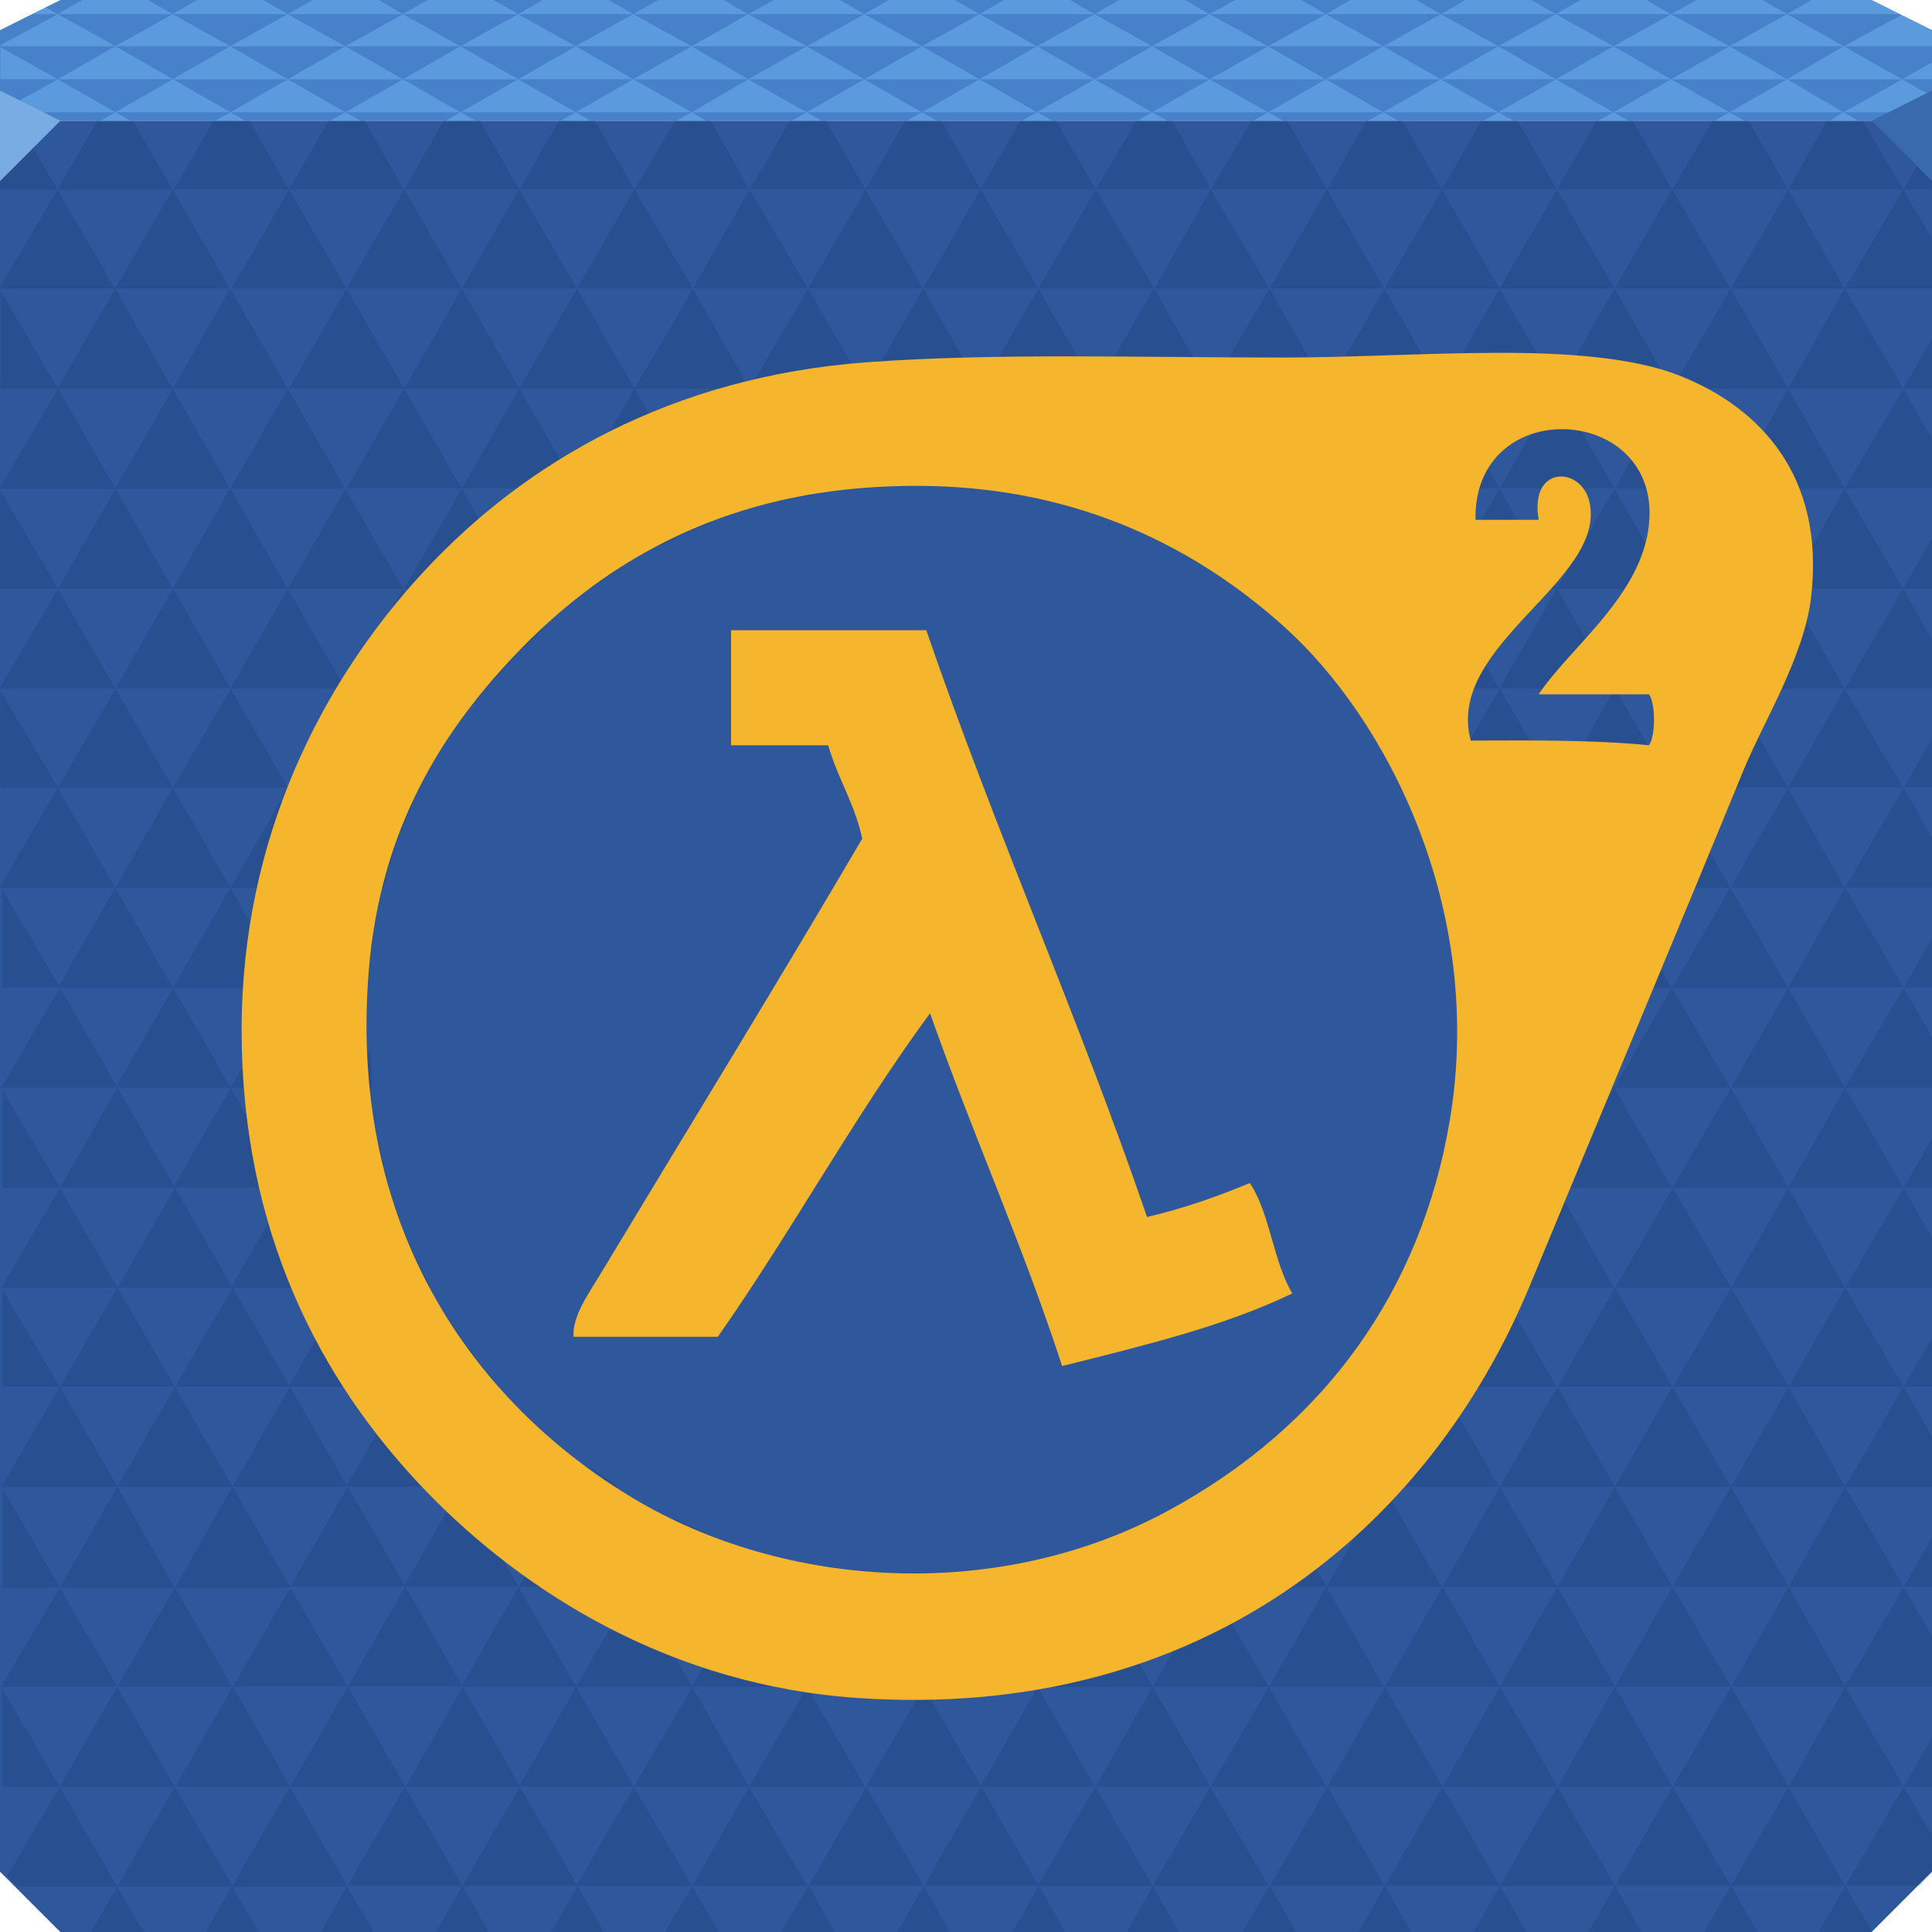 <svg xmlns="http://www.w3.org/2000/svg" viewBox="0 0 64 64"><g color="#000"><path d="m0 4v30 28l2 2h30 30l2-2v-28-30h-32-32" fill="#2e589b"/><path d="m2 0l-2 1v3h32 32v-3l-2-1h-30-30" fill="#4681ca"/></g><path d="m2.719 0l-.813.469h3.813l-.813-.469h-2.188m3 .469h3.813l-.813-.469h-2.188l-.813.469m0 0l-1.906 1.063h3.813l-1.906-1.063m1.906 1.063h3.813l-1.906-1.063-1.906 1.063m0 0l-1.906 1.094h3.813l-1.906-1.094m1.906 1.094h3.813l-1.906-1.094-1.906 1.094m0 0l-1.906 1.094h3.813l-1.906-1.094m1.906 1.094h3.813l-1.906-1.094-1.906 1.094m0 0l-.5.281h1l-.5-.281m1.906-1.094h3.813l-1.906-1.094-1.906 1.094m1.906-1.094l-1.906-1.063-1.906 1.063h3.813m0 0h3.813l-1.906-1.063-1.906 1.063m1.906-1.063l-.813-.469h-2.188l-.813.469h3.813m0 0h3.813l-.813-.469h-2.188l-.813.469m3.813 0h3.813l-.813-.469h-2.156l-.844.469m0 0l-1.906 1.063h3.844l-1.938-1.063m1.938 1.063h3.813l-1.938-1.063-1.875 1.063m0 0l-1.938 1.094h3.813l-1.875-1.094m1.875 1.094h3.844l-1.906-1.094-1.938 1.094m0 0l-1.875 1.094h3.813l-1.938-1.094m1.938 1.094h3.813l-1.906-1.094-1.906 1.094m0 0l-.5.281h1l-.5-.281m1.906-1.094h3.813l-1.906-1.094-1.906 1.094m1.906-1.094l-1.906-1.063-1.906 1.063h3.813m0 0h3.813l-1.906-1.063-1.906 1.063m1.906-1.063l-.813-.469h-2.188l-.813.469h3.813m0 0h3.813l-.813-.469h-2.188l-.813.469m3.813 0h3.813l-.813-.469h-2.188l-.813.469m0 0l-1.906 1.063h3.813l-1.906-1.063m1.906 1.063h3.844l-1.938-1.063-1.906 1.063m0 0l-1.906 1.094h3.813l-1.906-1.094m1.906 1.094h3.844l-1.906-1.094-1.938 1.094m0 0l-1.906 1.094h3.844l-1.938-1.094m1.938 1.094h3.813l-1.906-1.094-1.906 1.094m0 0l-.5.281h1l-.5-.281m1.906-1.094h3.813l-1.906-1.094-1.906 1.094m1.906-1.094l-1.906-1.063-1.906 1.063h3.813m0 0h3.813l-1.906-1.063-1.906 1.063m1.906-1.063l-.813-.469h-2.188l-.813.469h3.813m0 0h3.813l-.813-.469h-2.188l-.813.469m3.813 0h3.813l-.813-.469h-2.188l-.813.469m0 0l-1.906 1.063h3.813l-1.906-1.063m1.906 1.063h3.844l-1.938-1.063-1.906 1.063m0 0l-1.906 1.094h3.813l-1.906-1.094m1.906 1.094h3.844l-1.906-1.094-1.938 1.094m0 0l-1.906 1.094h3.844l-1.938-1.094m1.938 1.094h3.781l-1.875-1.094-1.906 1.094m0 0l-.5.281h1l-.5-.281m1.906-1.094h3.813l-1.938-1.094-1.875 1.094m1.875-1.094l-1.875-1.063-1.906 1.063h3.781m0 0h2.938v-.5l-.469-.25-.563-.281-1.906 1.031m-1.875-1.063l-.813-.469h-2.188l-.844.469h3.844m0 0h3.75l-.938-.469h-2l-.813.469m3.813 2.156h1v-.563l-1 .563m0 0l-1.938 1.094h2.938v-.531l-1-.563m-1.938 1.094l-.469.281h.969l-.5-.281m-7.625 0l-.5.281h1l-.5-.281m0 0l-1.906-1.094-1.906 1.094h3.813m-3.813 0l-.5.281h1l-.5-.281m0 0l-1.906-1.094-1.906 1.094h3.813m-3.813 0l-.5.281h1l-.5-.281m1.906-1.094h3.813l-1.906-1.094-1.906 1.094m-3.813-2.156l-.813-.469h-2.188l-.844.469h3.844m-5.75 3.25l-.5.281h1l-.5-.281m0 0l-1.906-1.094-1.906 1.094h3.813m-3.813 0l-.5.281h1l-.5-.281m0 0l-1.906-1.094-1.906 1.094h3.813m-3.813 0l-.5.281h1l-.5-.281m1.906-1.094h3.813l-1.906-1.094-1.906 1.094m-3.813-2.156l-.813-.469h-2.188l-.844.469h3.844m-5.719 3.25l-.5.281h.969l-.469-.281m0 0l-1.938-1.094-1.906 1.094h3.844m-3.844 0l-.5.281h1l-.5-.281m0 0l-1.906-1.094-1.906 1.094h3.813m-3.813 0l-.5.281h1l-.5-.281m1.906-1.094h3.813l-1.906-1.094-1.906 1.094m-3.813-2.156l-.813-.469h-2.188l-.813.469h3.813m-5.719 3.25l-.5.281h1l-.5-.281m0 0l-1.906-1.094-1.906 1.094h3.813m-3.813 0l-.5.281h1l-.5-.281m0 0l-1.906-1.094-1.906 1.063v.031h3.813m-1.906-1.094l-1.906-1.063v1.063h1.906m0 0h3.813l-1.906-1.094-1.906 1.094m1.906-1.094l-1.906-1.063-1.906 1.031v.031h3.813m-1.906-1.063l-.406-.219-.438.219h.844m-1.906 3.281v.25h.469l-.469-.25" fill="#84caff" fill-opacity=".343"/><path d="m0 4v2.281h1.906l-1.344-2.281h-.563m1.906 2.281h3.813l-1.313-2.281h-1.188l-1.313 2.281m0 0l-1.906 3.219v.063h3.813l-1.906-3.281m1.906 3.281h3.813l-1.906-3.281-1.906 3.281m0 0l-1.906 3.313h3.813l-1.906-3.313m1.906 3.313h3.813l-1.906-3.313-1.906 3.313m0 0l-1.906 3.313h3.813l-1.906-3.313m1.906 3.313h3.813l-1.906-3.313-1.906 3.313m0 0l-1.906 3.313h3.813l-1.906-3.313m1.906 3.313h3.813l-1.906-3.313-1.906 3.313m0 0l-1.906 3.313h3.813l-1.906-3.313m1.906 3.313h3.813l-1.906-3.313-1.906 3.313m0 0l-1.906 3.281h3.813l-1.906-3.281m1.906 3.281h.531c.49-.969 1.08-1.857 1.719-2.688l-.344-.594-1.906 3.281m0 0l-1.906 3.313h1.25c.247-.996.571-1.918.969-2.781l-.313-.531m-1.906 3.313l-1.906 3.313h2.656c.011-.19.016-.37.031-.563.031-.388.103-.756.156-1.125l-.938-1.625m0 0l-1.906-3.313-1.906 3.313h3.813m-3.813 0l-1.906 3.313h3.813l-1.906-3.313m0 0l-1.906-3.313-1.906 3.313h3.813m-3.813 0l-1.906 3.313h3.813l-1.906-3.313m0 0l-1.906-3.313-1.906 3.25v.063h3.813m-1.906-3.313l-1.906-3.219v3.219h1.906m0 0h3.813l-1.906-3.281-1.906 3.281m1.906-3.281l-1.906-3.313-1.906 3.25v.063h3.813m0 0h3.813l-1.906-3.313-1.906 3.313m1.906-3.313l-1.906-3.313-1.906 3.313h3.813m-3.813 0l-1.906-3.25v3.25h1.906m1.906-3.313l-1.906-3.313-1.906 3.25v.063h3.813m-1.906-3.313l-1.906-3.25v3.25h1.906m5.719 9.938l-1.906 3.281h3.813l-1.906-3.281m-1.906 9.906l-1.906 3.313h3.813l-1.906-3.313m1.906 3.313h3.813l-1.906-3.313-1.906 3.313m0 0l-1.906 3.313h3.813l-1.906-3.313m1.906 3.313h3.344c-.126-.432-.218-.887-.313-1.344l-1.125-1.969-1.906 3.313m0 0l-1.906 3.313h3.813l-1.906-3.313m1.906 3.313h2.813c-.465-.867-.894-1.785-1.219-2.781l-1.594 2.781m0 0l-1.906 3.281h3.813l-1.906-3.281m1.906 3.281h3.188c-.649-.734-1.243-1.531-1.781-2.406l-1.406 2.406m0 0l-1.906 3.313h3.813l-1.906-3.313m1.906 3.313h3.813l-1.031-1.781c-.384-.344-.762-.709-1.125-1.094l-1.656 2.875m0 0l-1.906 3.313h3.813l-1.906-3.313m1.906 3.313h3.813l-1.906-3.313-1.906 3.313m0 0l-1.906 3.313h3.813l-1.906-3.313m1.906 3.313h3.844l-1.938-3.313-1.906 3.313m0 0l-1.906 3.313h3.813l-1.906-3.313m1.906 3.313h3.813l-1.875-3.313-1.938 3.313m0 0l-1.906 3.281h3.844l-1.938-3.281m1.938 3.281h3.813l-1.938-3.281-1.875 3.281m0 0l-.906 1.531h1.781l-.875-1.531m1.875-3.281h3.844l-1.906-3.313-1.938 3.313m1.938-3.313l-1.938-3.313-1.875 3.313h3.813m0 0h3.813l-1.906-3.313-1.906 3.313m1.906-3.313l-.313-.563c-.989-.103-1.959-.247-2.906-.5l-.625 1.063h3.844m0 0h3.813l-.313-.563c-1.073.106-2.154.14-3.219.063l-.281.5m3.813 0h3.813l-.719-1.219c-.898.271-1.796.467-2.719.594h-.031l-.344.625m0 0l-1.906 3.313h3.813l-1.906-3.313m1.906 3.313h3.813l-1.906-3.313-1.906 3.313m0 0l-1.906 3.313h3.813l-1.906-3.313m1.906 3.313h3.813l-1.906-3.313-1.906 3.313m0 0l-1.906 3.281h3.813l-1.906-3.281m1.906 3.281h3.844l-1.938-3.281-1.906 3.281m0 0l-.875 1.531h1.75l-.875-1.531m1.906-3.281h3.844l-1.906-3.313-1.938 3.313m1.938-3.313l-1.938-3.313-1.906 3.313h3.844m0 0h3.813l-1.906-3.313-1.906 3.313m1.906-3.313l-1.906-3.313-1.938 3.313h3.844m0 0h3.813l-1.906-3.313-1.906 3.313m1.906-3.313l-1.906-3.313-1.906 3.313h3.813m0 0h3.813l-1.906-3.313-1.906 3.313m1.906-3.313l-1.719-2.938c-.587 1.054-1.293 2.027-2.094 2.938h3.813m0 0h3.813l-1.906-3.281-1.906 3.281m1.906-3.281l-1.906-3.313-.469.813c-.298.872-.642 1.702-1.063 2.5h3.438m0 0h3.813l-1.906-3.313-1.906 3.313m1.906-3.313l-1.906-3.313-1.906 3.313h3.813m0 0h3.813l-1.906-3.313-1.906 3.313m1.906-3.313l-1.906-3.313-1.906 3.313h3.813m0 0h3.844l-1.938-3.313-1.906 3.313m1.906-3.313l-1.906-3.313-1.906 3.313h3.813m0 0h3.844l-1.906-3.313-1.938 3.313m1.938-3.313l-1.938-3.313-1.906 3.313h3.844m0 0h3.781l-1.875-3.313-1.906 3.313m1.906-3.313l-1.906-3.281-1.938 3.281h3.844m0 0h3.813l-1.938-3.281-1.875 3.281m1.875-3.281l-1.875-3.313-1.906 3.313h3.781m0 0h2.938v-1.563l-1-1.75-1.938 3.313m1.938-3.313l-1.938-3.313-1.875 3.313h3.813m0 0h1v-1.75l-1 1.75m-3.813 0l-1.906-3.313-1.938 3.313h3.844m-3.844 0l-1.906 3.313h3.844l-1.938-3.313m0 0l-1.906-3.313-1.906 3.313h3.813m-3.813 0l-1.906 3.313h3.813l-1.906-3.313m0 0l-1.906-3.313-1.906 3.313h3.813m-3.813 0l-1.906 3.313h3.813l-1.906-3.313m0 0l-1.906-3.313-1.906 3.313h3.813m-3.813 0l-.938 1.656c.502.492.967 1.04 1.438 1.656h1.406l-1.906-3.313m0 0l-1.906-3.313-1.656 2.844c.221.147.415.316.625.469h2.938m-1.906-3.313l-1.938-3.313-1.906 3.313h3.844m0 0h3.813l-1.906-3.313-1.906 3.313m1.906-3.313l-1.906-3.313-1.938 3.313h3.844m0 0h3.813l-1.906-3.313-1.906 3.313m1.906-3.313l-1.906-3.281-1.906 3.281h3.813m0 0h3.813l-1.906-3.281-1.906 3.281m1.906-3.281l-1.313-2.281h-1.188l-1.313 2.281h3.813m0 0h3.813l-1.313-2.281h-1.188l-1.313 2.281m3.813 0h3.813l-1.313-2.281h-1.188l-1.313 2.281m0 0l-1.906 3.281h3.813l-1.906-3.281m1.906 3.281h3.844l-1.938-3.281-1.906 3.281m0 0l-1.906 3.313h3.813l-1.906-3.313m1.906 3.313h3.844l-1.906-3.313-1.938 3.313m0 0l-1.906 3.313h3.844l-1.938-3.313m1.938 3.313h3.781l-1.875-3.313-1.906 3.313m1.906-3.313h3.813l-1.938-3.313-1.875 3.313m1.875-3.313l-1.875-3.281-1.906 3.281h3.781m0 0h2.938v-1.563l-1-1.719-1.938 3.281m1.938-3.281l-1.344-2.281h-1.188l-1.281 2.281h3.813m0 0h1v-1.75l-1 1.75m-3.813 0l-1.313-2.281h-1.188l-1.344 2.281h3.844m3.813 6.594h1v-1.75l-1 1.75m0 0l-1.938 3.313h2.938v-1.563l-1-1.75m-9.563 3.313l-1.906-3.313-1.906 3.313h3.813m-3.813 0l-1.906-3.313-1.906 3.313h3.813m-1.906-3.313h3.813l-1.906-3.313-1.906 3.313m-3.813-6.594l-1.313-2.281h-1.188l-1.344 2.281h3.844m-3.844 0l-1.875 3.281h3.813l-1.938-3.281m0 0l-1.281-2.281h-1.188l-1.344 2.281h3.813m-3.813 0l-1.906 3.281h3.813v.031l-1.906 3.281h3.813l-1.875-3.313-1.938-3.281m0 0l-1.313-2.281h-1.188l-1.313 2.281h3.813m-3.813 0l-1.906 3.281h3.813l-1.906-3.281m0 0l-1.313-2.281h-1.188l-1.313 2.281h3.813m-3.813 0l-1.906 3.281h3.813l-1.906-3.281m0 0l-1.313-2.281h-1.188l-1.344 2.281h3.844m-3.844 0l-1.875 3.281h3.813l-1.938-3.281m0 0l-1.281-2.281h-1.188l-1.344 2.281h3.813m-3.813 0l-1.906 3.281h3.844l-1.938-3.281m0 0l-1.313-2.281h-1.188l-1.313 2.281h3.813m-3.813 0l-1.906 3.281h3.813l-1.906-3.281m0 0l-1.313-2.281h-1.188l-1.313 2.281h3.813m-3.813 0l-1.906 3.281h3.813l-1.906-3.281m0 0l-1.313-2.281h-1.188l-1.313 2.281h3.813m-3.813 0l-1.906 3.281h3.813l-1.906-3.281m0 0l-1.313-2.281h-1.188l-1.313 2.281h3.813m1.906 3.281l-1.906 3.313h3.813l-1.906-3.313m1.906 3.313h3.813l-1.906-3.313-1.906 3.313m0 0l-1.906 3.313h3.813l-1.906-3.313m1.906 3.313h3.813l-1.906-3.313-1.906 3.313m0 0l-1.906 3.313h3.813l-1.906-3.313m1.906 3.313h2.375c.334-.249.67-.489 1.031-.719l-1.5-2.594-1.906 3.313m0 0l-1.906 3.313h.813c.397-.477.818-.934 1.25-1.375.196-.201.416-.398.625-.594l-.781-1.344m1.906-3.313h3.844l-1.938-3.313-1.906 3.313m1.906-3.313l-1.906-3.313-1.906 3.313h3.813m0 0h3.813l-1.875-3.313-1.938 3.313m3.813 0h3.844l-1.906-3.313-1.938 3.313m0 0l-1.875 3.313h3.813l-1.938-3.313m1.938 3.313h1.688c.697-.061 1.382-.096 2.031-.094.011 0 .021 0 .031 0l-1.844-3.219-1.906 3.313m0 0l-.156.25c.09-.017.19-.016.281-.031l-.125-.219m1.906-3.313h3.813l-1.906-3.313-1.906 3.313m3.813 0h3.813l-1.906-3.313-1.906 3.313m0 0l-1.844 3.219c.622.007 1.23.033 1.813.094h1.938l-1.906-3.313m1.906 3.313h3.813l-1.906-3.313-1.906 3.313m0 0l-.156.281c.127.026.25.065.375.094l-.219-.375m3.813 0l-.75 1.281c.75.315 1.435.674 2.094 1.063l-1.344-2.344m-15.25 0l-1.125 1.906c.551-.289 1.141-.546 1.75-.781l-.625-1.125m22.906 6.625l-.625 1.094c.44.677.849 1.411 1.219 2.188h1.313l-1.906-3.281m1.906 3.281h3.813l-1.906-3.281-1.906 3.281m0 0l-.75 1.313c.252.646.47 1.307.656 2h2l-1.906-3.313m1.906 3.313h3.813l-1.906-3.313-1.906 3.313m0 0l-1.469 2.563c.031.248.042.499.063.75h3.313l-1.906-3.313m1.906-3.313h3.813l-1.906-3.281-1.906 3.281m11.469 0h1v-1.719l-1 1.719m0 0l-1.938 3.313h2.938v-1.563l-1-1.75m-1.938 3.313l-1.875 3.313h3.813l-1.938-3.313m1.938 3.313h1v-1.75l-1 1.75m0 0l-1.938 3.313h2.938v-1.563l-1-1.75m-1.938 3.313l-1.875 3.313h3.813l-1.938-3.313m0 0l-1.875-3.313-1.906 3.313h3.781m-3.781 0l-1.938 3.313h3.844l-1.906-3.313m1.906 3.313l-1.906 3.313h3.781l-1.875-3.313m1.875 3.313h2.938v-1.563l-1-1.75-1.938 3.313m0 0l-1.875 3.281h3.813l-1.938-3.281m1.938 3.281h1v-1.719l-1 1.719m0 0l-1.938 3.313h2.938v-1.563l-1-1.75m-1.938 3.313l-1.875 3.313h3.813l-1.938-3.313m0 0l-1.875-3.313-1.906 3.313h3.781m-3.781 0l-1.938 3.313h3.844l-1.906-3.313m0 0l-1.938-3.313-1.906 3.313h3.844m-3.844 0l-1.906 3.313h3.813l-1.906-3.313m0 0l-1.906-3.313-1.906 3.313h3.813m-3.813 0l-1.906 3.313h3.813l-1.906-3.313m1.906 3.313l-1.906 3.313h3.813l-1.906-3.313m1.906 3.313h3.844l-1.938-3.313-1.906 3.313m0 0l-1.906 3.313h3.813l-1.906-3.313m1.906 3.313h3.844l-1.906-3.313-1.938 3.313m0 0l-1.906 3.281h3.844l-1.938-3.281m1.938 3.281h3.781l-1.875-3.281-1.906 3.281m0 0l-.906 1.531h1.781l-.875-1.531m1.906-3.281h3.813l-1.938-3.313-1.875 3.313m1.875-3.313l-1.875-3.313-1.906 3.313h3.781m0 0h2.938v-1.563l-1-1.75-1.938 3.313m1.938-3.313h1v-1.75l-1 1.75m0 6.625h1v-1.75l-1 1.75m0 0l-1.938 3.281h2.469l.469-.469v-1.094l-1-1.719m-1.938 3.281l-.875 1.531h1.781l-.906-1.531m-7.625 0l-.875 1.531h1.75l-.875-1.531m0 0l-1.906-3.281-1.906 3.281h3.813m-3.813 0l-.875 1.531h1.75l-.875-1.531m0 0l-1.906-3.281-1.906 3.281h3.813m-3.813 0l-.875 1.531h1.75l-.875-1.531m0 0l-1.906-3.281-1.906 3.281h3.813m-3.813 0l-.906 1.531h1.781l-.875-1.531m1.906-3.281h3.813l-1.906-3.313-1.906 3.313m1.906-3.313h3.813l-1.906-3.313-1.906 3.313m3.813 0l-1.906 3.313h3.813l-1.906-3.313m1.906-9.938h3.813l-1.906-3.281-1.906 3.281m1.906-3.281h3.844l-1.938-3.313-1.906 3.313m3.844 0l-1.938 3.281h3.844l-1.906-3.281m5.719-3.313h1v-1.75l-1 1.75m-13.375-3.313l-1.375-2.375c.023.777-.01 1.573-.094 2.375h1.469m-1.906 3.313l-.156-.25c-.023.082-.039.168-.063.25h.219m-5.719 9.906l-.563-.969c-.444.344-.922.657-1.406.969h1.969m-1.938 3.313l-1.438-2.5c-.421.226-.846.438-1.281.625h-.031l-1.063 1.875h3.813m-5.719 9.906l-.875 1.531h1.75l-.875-1.531m0 0l-1.906-3.281-1.906 3.281h3.813m-3.813 0l-.875 1.531h1.75l-.875-1.531m0 0l-1.906-3.281-1.906 3.281h3.813m-3.813 0l-.906 1.531h1.781l-.875-1.531m1.906-3.281h3.813l-1.906-3.313-1.906 3.313m-3.844-6.625l-.875-1.531c-.557-.202-1.098-.465-1.625-.719l-1.313 2.25h3.813m-5.719 9.906l-.875 1.531h1.75l-.875-1.531m0 0l-1.906-3.281-1.906 3.281h3.813m-3.813 0l-.875 1.531h1.75l-.875-1.531m0 0l-1.906-3.281-1.906 3.281h3.813m-3.813 0l-1.906-3.281-1.906 3.281-1.906-3.281-1.906 3.313h3.781l-.844 1.5h1.75l-.875-1.5h3.781l-.844 1.5h1.75l-.875-1.5v-.031m-7.625.031l-.875 1.5h1.75l-.875-1.5m0 0l-1.906-3.313-1.75 2.969.344.344h3.313m-1.906-3.313l-1.906-3.25v3.25h1.906m0 0h3.813l-1.906-3.313-1.906 3.313m1.906-3.313l-1.906-3.281-1.906 3.219v.063h3.813m0 0h3.813l-1.906-3.281-1.906 3.281m1.906-3.281l-1.906-3.344-1.906 3.344h3.813m0 0h3.813v-.031l-1.906-3.313-1.906 3.344m1.906-3.344l-1.906-3.313-1.906 3.313h3.813m0 0h3.813l-1.906-3.313-1.906 3.313m1.906-3.313l-1.906-3.281-1.906 3.281h3.813m-3.813 0l-1.906-3.281-1.906 3.281h3.813m-3.813 0l-1.906 3.25v.063h3.813l-1.906-3.313m0 0l-1.906-3.219v3.219h1.906m1.906-3.281l-1.906-3.313-1.906 3.25v.063h3.813m0 0h3.813l-1.906-3.313-1.906 3.313m1.906-3.313l-1.906-3.313-1.906 3.313h3.813m-3.813 0l-1.906-3.25v3.25h1.906m1.906-3.313l-1.906-3.313-1.906 3.25v.063h3.813m-1.906-3.313l-1.906-3.25v3.25h1.906m9.531 16.531l-1.906 3.313h3.813l-1.906-3.313m1.906 3.313l-1.906 3.313h3.813l-1.906-3.313m1.906 3.313l-1.906 3.313h3.813l-1.906-3.313m-1.906 3.313l-1.906-3.313-1.906 3.313h3.813m-3.813 0l-1.906-3.313-1.906 3.313h3.813m-1.906-3.313h3.813l-1.906-3.281-1.906 3.281m-5.719-3.281l-1.906-3.281v3.281h1.906m17.16-3.344h1.344c-.324-.209-.651-.422-.969-.656l-.375.656m-7.625-13.219h.813c-.042-.419-.046-.845-.063-1.281l-.75 1.281" fill="#001942" fill-opacity=".127"/><path d="m49.563 11.688c-2.355.008-4.859.156-7.03.156-4.848 0-9.605-.155-13.813.156-6.501.481-11.324 3.32-14.656 6.906-3.404 3.664-6.06 8.854-6.06 15.219 0 6.635 2.582 11.595 6.06 15.219 3.311 3.447 8.214 6.493 14.375 6.906 11.364.762 18.916-5.62 22.25-13.688 2.165-5.239 4.799-11.52 7.06-17.03.684-1.665 2.024-3.786 2.25-5.781.45-3.977-1.684-6.253-4.375-7.313-1.511-.595-3.707-.758-6.06-.75m2.313 2.531c1.502.063 2.94 1.144 2.75 3.125-.229 2.393-2.614 4.086-3.656 5.656h3.656c.22.323.22 1.364 0 1.688-1.839-.181-3.88-.162-5.906-.156-.862-3.163 4.478-5.272 3.938-7.875-.255-1.228-2.01-1.267-1.688.563h-2.094c-.039-2.093 1.498-3.063 3-3m-21.438 1.875c5.426.018 9.34 2.185 12.09 4.656 3.456 3.101 6.659 9.416 5.5 16.344-.947 5.656-4.136 10.127-9.313 12.938-5.632 3.059-12.702 2.618-17.75-.406-4.872-2.919-9.47-8.571-8.75-17.469.383-4.731 2.459-8.03 5.094-10.719 2.455-2.509 5.885-4.705 10.688-5.219.838-.09 1.662-.128 2.438-.125m-6.219 4.781v3.813h3.219c.311 1.098.881 1.928 1.125 3.094-2.78 4.745-5.951 9.907-8.719 14.5-.358.594-.888 1.331-.844 2h4.781c2.44-3.478 4.523-7.309 7.03-10.719 1.393 3.961 3.06 7.648 4.375 11.688 2.667-.667 5.378-1.318 7.625-2.406-.634-1.057-.732-2.64-1.406-3.656-1.063.44-2.188.841-3.406 1.125-2.277-6.646-5.03-12.791-7.313-19.438h-6.469" fill="#f5b52c"/><path d="m0 3v3l2-2" fill="#79ace2"/><path d="m64 6l-2-2 2-1" fill="#396aae"/></svg>